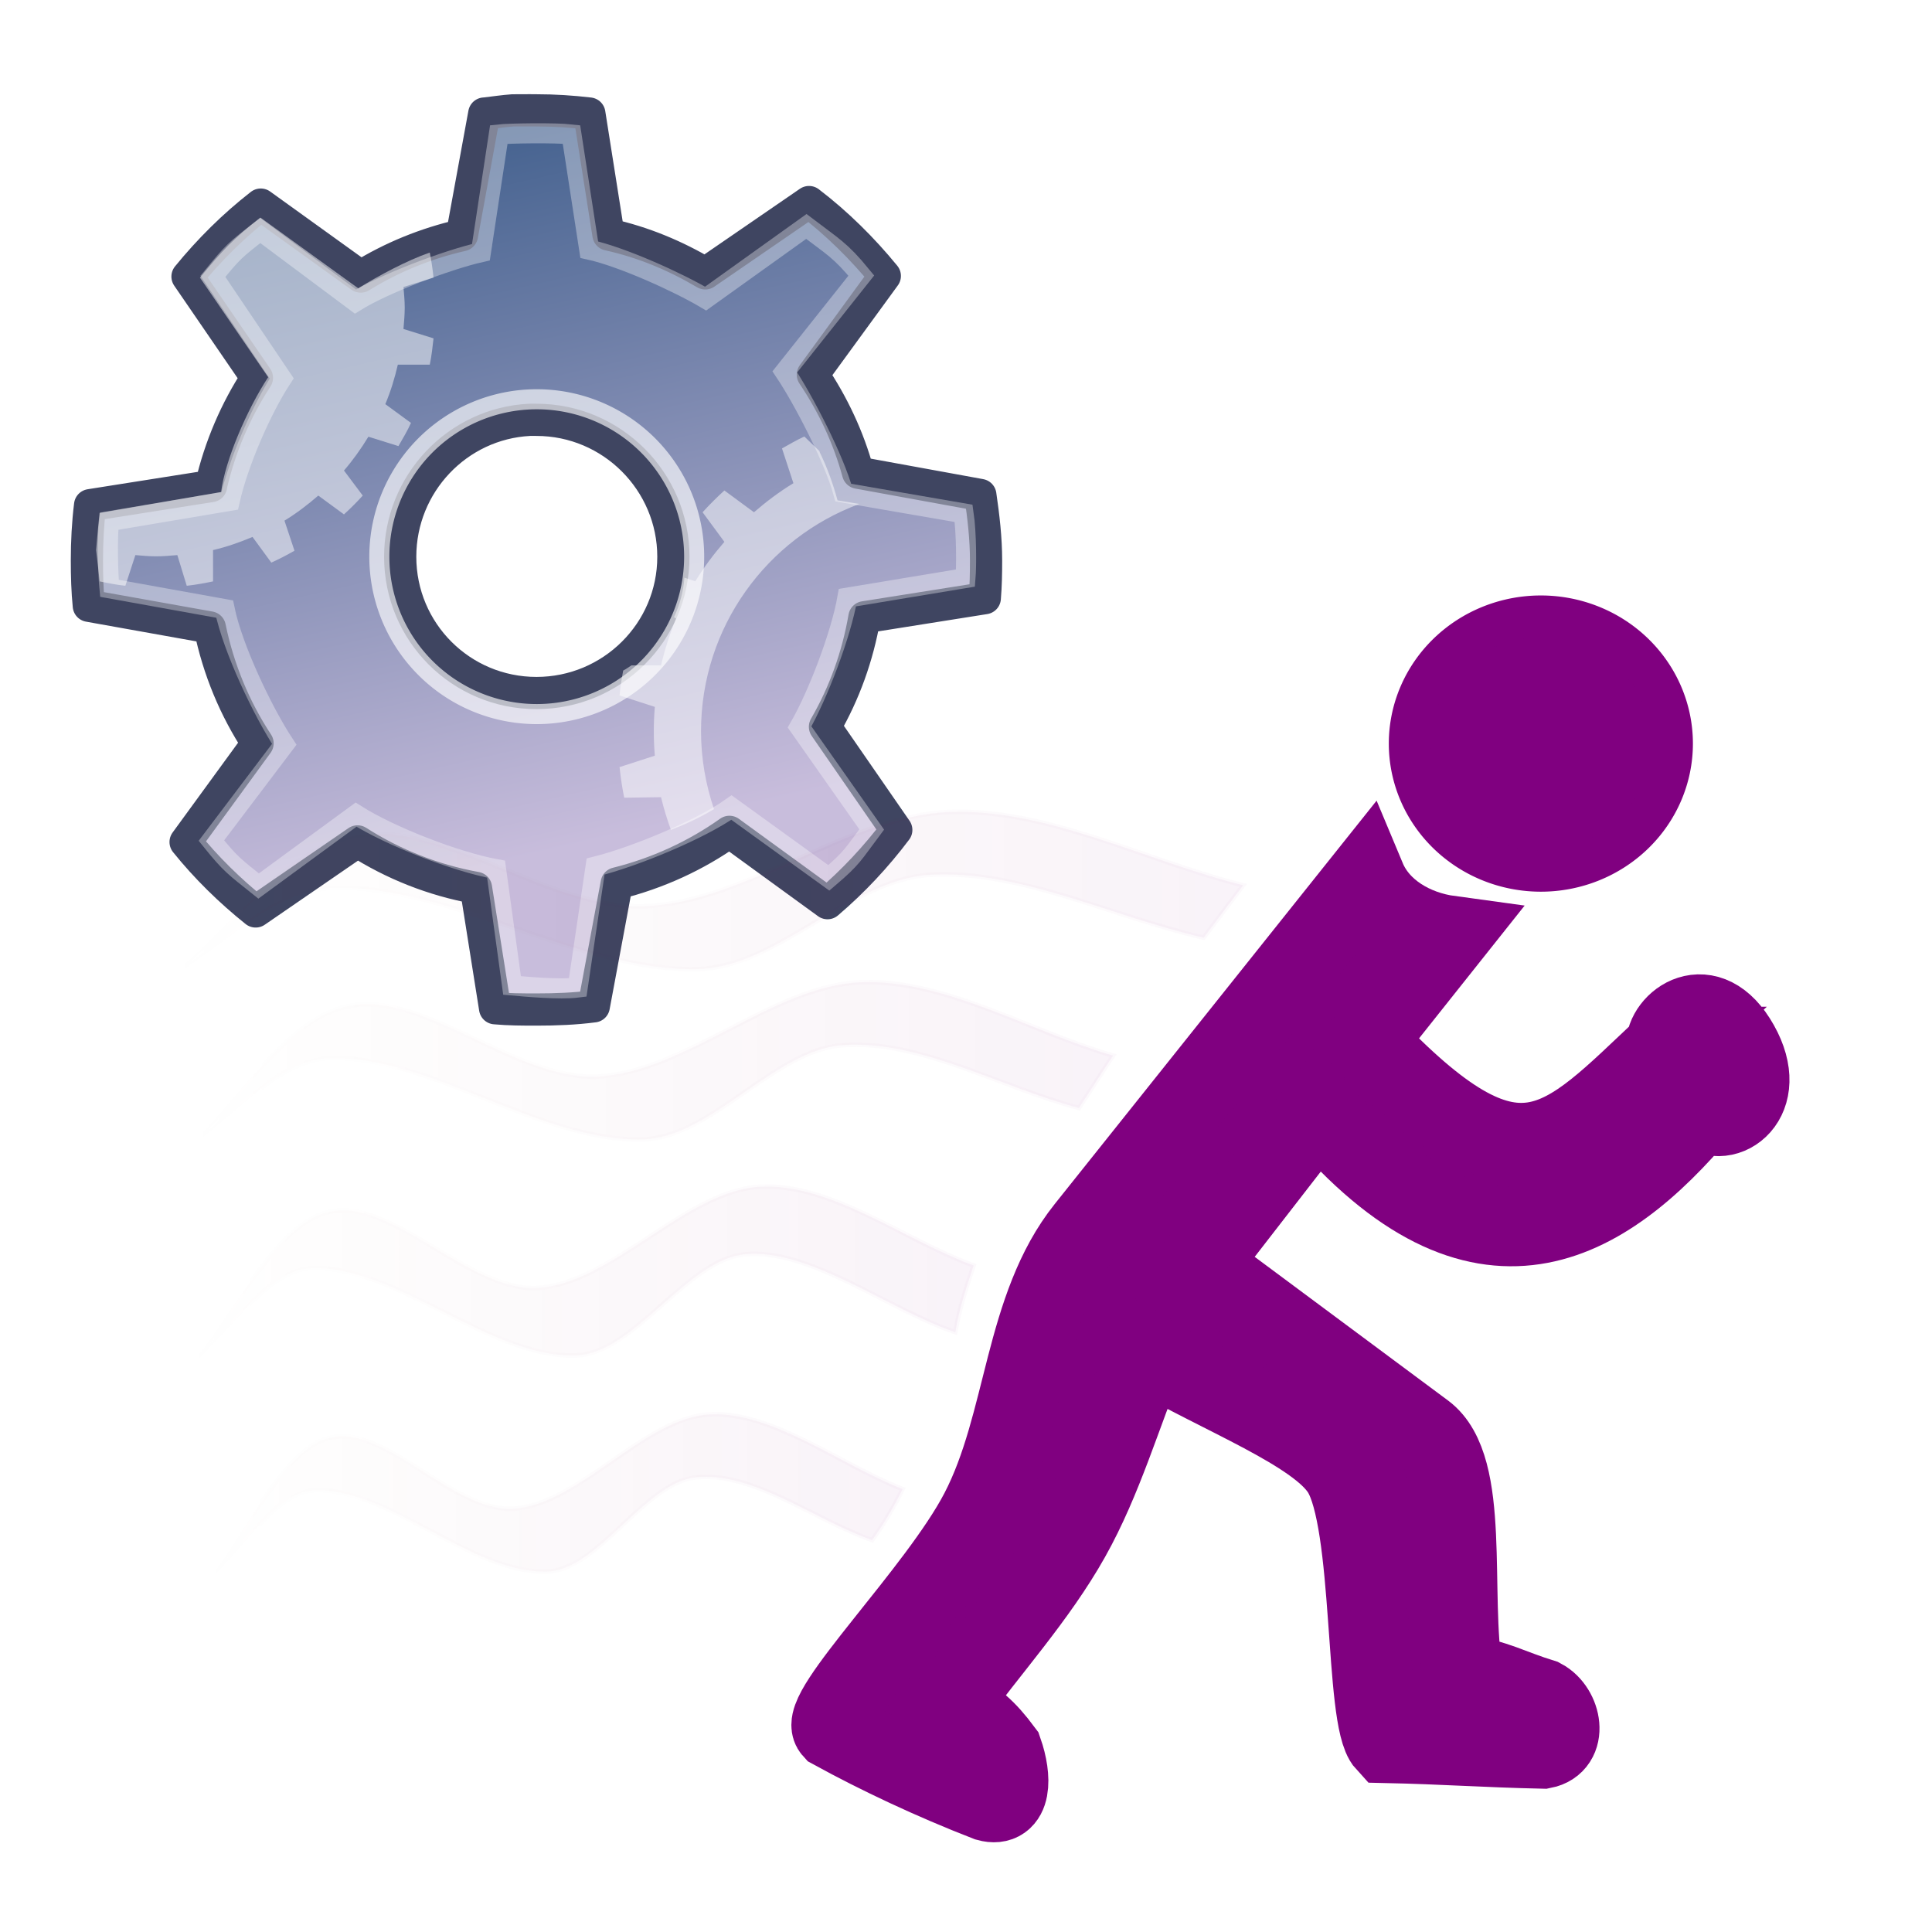 <?xml version="1.0" encoding="UTF-8" standalone="no"?>
<!-- Created with Inkscape (http://www.inkscape.org/) -->
<svg
   xmlns:dc="http://purl.org/dc/elements/1.1/"
   xmlns:cc="http://creativecommons.org/ns#"
   xmlns:rdf="http://www.w3.org/1999/02/22-rdf-syntax-ns#"
   xmlns:svg="http://www.w3.org/2000/svg"
   xmlns="http://www.w3.org/2000/svg"
   xmlns:xlink="http://www.w3.org/1999/xlink"
   xmlns:sodipodi="http://sodipodi.sourceforge.net/DTD/sodipodi-0.dtd"
   xmlns:inkscape="http://www.inkscape.org/namespaces/inkscape"
   inkscape:export-ydpi="240.00000"
   inkscape:export-xdpi="240.00000"
   inkscape:export-filename="/home/jimmac/gfx/novell/pdes/trunk/docs/BIGmime-text.png"
   sodipodi:docname="optimizedexecutionorder.svg"
   sodipodi:docbase="/home/sevenissimo/Tango-Project/tango-icon-devel/scalable/apps"
   inkscape:version="0.46"
   sodipodi:version="0.32"
   id="svg249"
   height="48px"
   width="48px"
   inkscape:output_extension="org.inkscape.output.svg.inkscape">
  <defs
     id="defs3">
    <inkscape:perspective
       sodipodi:type="inkscape:persp3d"
       inkscape:vp_x="0 : 24 : 1"
       inkscape:vp_y="0 : 1000 : 0"
       inkscape:vp_z="48 : 24 : 1"
       inkscape:persp3d-origin="24 : 16 : 1"
       id="perspective103" />
    <linearGradient
       inkscape:collect="always"
       id="linearGradient4542">
      <stop
         style="stop-color:#000000;stop-opacity:1;"
         offset="0"
         id="stop4544" />
      <stop
         style="stop-color:#000000;stop-opacity:0;"
         offset="1"
         id="stop4546" />
    </linearGradient>
    <linearGradient
       id="linearGradient15662">
      <stop
         id="stop15664"
         offset="0"
         style="stop-color:#ffffff;stop-opacity:1;" />
      <stop
         id="stop15666"
         offset="1"
         style="stop-color:#f8f8f8;stop-opacity:1;" />
    </linearGradient>
    <radialGradient
       id="aigrd3"
       cx="20.892"
       cy="64.568"
       r="5.257"
       fx="20.892"
       fy="64.568"
       gradientUnits="userSpaceOnUse">
      <stop
         offset="0"
         style="stop-color:#F0F0F0"
         id="stop15573" />
      <stop
         offset="1"
         style="stop-color:#9a9a9a;stop-opacity:1;"
         id="stop15575" />
    </radialGradient>
    <radialGradient
       id="aigrd2"
       cx="20.892"
       cy="114.568"
       r="5.256"
       fx="20.892"
       fy="114.568"
       gradientUnits="userSpaceOnUse">
      <stop
         offset="0"
         style="stop-color:#F0F0F0"
         id="stop15566" />
      <stop
         offset="1"
         style="stop-color:#9a9a9a;stop-opacity:1;"
         id="stop15568" />
    </radialGradient>
    <linearGradient
       id="linearGradient269">
      <stop
         id="stop270"
         offset="0"
         style="stop-color:#a3a3a3;stop-opacity:1;" />
      <stop
         id="stop271"
         offset="1"
         style="stop-color:#4c4c4c;stop-opacity:1;" />
    </linearGradient>
    <linearGradient
       id="linearGradient259">
      <stop
         id="stop260"
         offset="0"
         style="stop-color:#fafafa;stop-opacity:1;" />
      <stop
         id="stop261"
         offset="1"
         style="stop-color:#bbbbbb;stop-opacity:1;" />
    </linearGradient>
    <linearGradient
       id="linearGradient4440">
      <stop
         id="stop4442"
         offset="0"
         style="stop-color:#7d7d7d;stop-opacity:1;" />
      <stop
         style="stop-color:#b1b1b1;stop-opacity:1;"
         offset="0.5"
         id="stop4448" />
      <stop
         id="stop4444"
         offset="1"
         style="stop-color:#686868;stop-opacity:1;" />
    </linearGradient>
    <linearGradient
       id="linearGradient4454">
      <stop
         id="stop4456"
         offset="0"
         style="stop-color:#729fcf;stop-opacity:0.208;" />
      <stop
         id="stop4458"
         offset="1"
         style="stop-color:#729fcf;stop-opacity:0.676;" />
    </linearGradient>
    <linearGradient
       id="linearGradient4467">
      <stop
         id="stop4469"
         offset="0"
         style="stop-color:#ffffff;stop-opacity:1;" />
      <stop
         id="stop4471"
         offset="1"
         style="stop-color:#ffffff;stop-opacity:0.248;" />
    </linearGradient>
    <linearGradient
       id="linearGradient2366">
      <stop
         style="stop-color:#ffffff;stop-opacity:1;"
         offset="0"
         id="stop2368" />
      <stop
         id="stop2374"
         offset="0.5"
         style="stop-color:#ffffff;stop-opacity:0.219;" />
      <stop
         style="stop-color:#ffffff;stop-opacity:1;"
         offset="1"
         id="stop2370" />
    </linearGradient>
    <radialGradient
       inkscape:collect="always"
       xlink:href="#linearGradient4542"
       id="radialGradient2312"
       gradientUnits="userSpaceOnUse"
       gradientTransform="matrix(1,0,0,0.285,0,30.089)"
       cx="24.307"
       cy="42.078"
       fx="24.307"
       fy="42.078"
       r="15.822" />
    <linearGradient
       y2="248.631"
       x2="153"
       y1="15.424"
       x1="99.777"
       gradientTransform="matrix(0.201,0,0,0.201,-54.336,-1.051)"
       gradientUnits="userSpaceOnUse"
       id="linearGradient3773"
       xlink:href="#aigrd1"
       inkscape:collect="always" />
    <linearGradient
       y2="248.631"
       x2="153"
       y1="15.424"
       x1="99.777"
       gradientUnits="userSpaceOnUse"
       id="aigrd1">
      <stop
         id="stop53300"
         style="stop-color:#184375"
         offset="0" />
      <stop
         id="stop53302"
         style="stop-color:#C8BDDC"
         offset="1" />
    </linearGradient>
    <linearGradient
       y2="1478.091"
       x2="472.404"
       y1="1478.091"
       x1="278.59"
       gradientTransform="matrix(-0.199,0,0,5.035526e-2,96.144,-32.292)"
       gradientUnits="userSpaceOnUse"
       id="linearGradient3949"
       xlink:href="#linearGradient1538"
       inkscape:collect="always" />
    <linearGradient
       y2="1478.091"
       x2="472.404"
       y1="1478.091"
       x1="278.59"
       spreadMethod="pad"
       gradientTransform="matrix(-0.199,0,0,5.035526e-2,96.144,-32.292)"
       gradientUnits="userSpaceOnUse"
       id="linearGradient3947"
       xlink:href="#linearGradient1538"
       inkscape:collect="always" />
    <linearGradient
       y2="1267.703"
       x2="465.682"
       y1="1267.703"
       x1="252.696"
       gradientTransform="matrix(-0.204,0,0,4.911655e-2,96.144,-32.292)"
       gradientUnits="userSpaceOnUse"
       id="linearGradient3945"
       xlink:href="#linearGradient1538"
       inkscape:collect="always" />
    <linearGradient
       y2="1267.703"
       x2="465.682"
       y1="1267.703"
       x1="252.696"
       spreadMethod="pad"
       gradientTransform="matrix(-0.204,0,0,4.911655e-2,96.144,-32.292)"
       gradientUnits="userSpaceOnUse"
       id="linearGradient3943"
       xlink:href="#linearGradient1538"
       inkscape:collect="always" />
    <linearGradient
       y2="1161.22"
       x2="414.945"
       y1="1161.22"
       x1="191.306"
       gradientTransform="matrix(-0.229,0,0,4.364087e-2,96.144,-32.292)"
       gradientUnits="userSpaceOnUse"
       id="linearGradient3941"
       xlink:href="#linearGradient1538"
       inkscape:collect="always" />
    <linearGradient
       y2="1161.22"
       x2="414.945"
       y1="1161.22"
       x1="191.306"
       spreadMethod="pad"
       gradientTransform="matrix(-0.229,0,0,4.364087e-2,96.144,-32.292)"
       gradientUnits="userSpaceOnUse"
       id="linearGradient3939"
       xlink:href="#linearGradient1538"
       inkscape:collect="always" />
    <linearGradient
       y2="1019.394"
       x2="389.664"
       y1="1019.394"
       x1="148.855"
       gradientTransform="matrix(-0.247,0,0,4.052916e-2,96.144,-32.292)"
       gradientUnits="userSpaceOnUse"
       id="linearGradient3937"
       xlink:href="#linearGradient1538"
       inkscape:collect="always" />
    <linearGradient
       y2="1019.394"
       x2="389.664"
       y1="1019.394"
       x1="148.855"
       spreadMethod="pad"
       gradientTransform="matrix(-0.247,0,0,4.052916e-2,96.144,-32.292)"
       gradientUnits="userSpaceOnUse"
       id="linearGradient3935"
       xlink:href="#linearGradient1538"
       inkscape:collect="always" />
    <linearGradient
       y2="1478.091"
       x2="472.404"
       y1="1478.091"
       x1="278.59"
       gradientTransform="matrix(-0.199,0,0,0.05,96.144,-32.292)"
       gradientUnits="userSpaceOnUse"
       id="linearGradient3154"
       xlink:href="#linearGradient1538"
       inkscape:collect="always" />
    <linearGradient
       y2="1478.091"
       x2="472.404"
       y1="1478.091"
       x1="278.59"
       spreadMethod="pad"
       gradientTransform="matrix(-0.199,0,0,0.05,96.144,-32.292)"
       gradientUnits="userSpaceOnUse"
       id="linearGradient3152"
       xlink:href="#linearGradient1538"
       inkscape:collect="always" />
    <linearGradient
       y2="1267.703"
       x2="465.682"
       y1="1267.703"
       x1="252.696"
       gradientTransform="matrix(-0.204,0,0,0.049,96.144,-32.292)"
       gradientUnits="userSpaceOnUse"
       id="linearGradient3150"
       xlink:href="#linearGradient1538"
       inkscape:collect="always" />
    <linearGradient
       y2="1267.703"
       x2="465.682"
       y1="1267.703"
       x1="252.696"
       spreadMethod="pad"
       gradientTransform="matrix(-0.204,0,0,0.049,96.144,-32.292)"
       gradientUnits="userSpaceOnUse"
       id="linearGradient3148"
       xlink:href="#linearGradient1538"
       inkscape:collect="always" />
    <linearGradient
       y2="1161.22"
       x2="414.945"
       y1="1161.22"
       x1="191.306"
       gradientTransform="matrix(-0.229,0,0,0.044,96.144,-32.292)"
       gradientUnits="userSpaceOnUse"
       id="linearGradient3146"
       xlink:href="#linearGradient1538"
       inkscape:collect="always" />
    <linearGradient
       y2="1161.22"
       x2="414.945"
       y1="1161.22"
       x1="191.306"
       spreadMethod="pad"
       gradientTransform="matrix(-0.229,0,0,0.044,96.144,-32.292)"
       gradientUnits="userSpaceOnUse"
       id="linearGradient3144"
       xlink:href="#linearGradient1538"
       inkscape:collect="always" />
    <linearGradient
       y2="1019.394"
       x2="389.664"
       y1="1019.394"
       x1="148.855"
       gradientTransform="matrix(-0.247,0,0,0.041,96.144,-32.292)"
       gradientUnits="userSpaceOnUse"
       id="linearGradient3142"
       xlink:href="#linearGradient1538"
       inkscape:collect="always" />
    <linearGradient
       y2="1019.394"
       x2="389.664"
       y1="1019.394"
       x1="148.855"
       spreadMethod="pad"
       gradientTransform="matrix(-0.247,0,0,0.041,96.144,-32.292)"
       gradientUnits="userSpaceOnUse"
       id="linearGradient3140"
       xlink:href="#linearGradient1538"
       inkscape:collect="always" />
    <linearGradient
       y2="1478.091"
       x2="472.404"
       y1="1478.091"
       x1="278.59"
       gradientTransform="matrix(-0.199,0,0,0.05,96.144,-32.292)"
       gradientUnits="userSpaceOnUse"
       id="linearGradient3130"
       xlink:href="#linearGradient1538"
       inkscape:collect="always" />
    <linearGradient
       y2="1478.091"
       x2="472.404"
       y1="1478.091"
       x1="278.59"
       spreadMethod="pad"
       gradientTransform="matrix(-0.199,0,0,0.05,96.144,-32.292)"
       gradientUnits="userSpaceOnUse"
       id="linearGradient3128"
       xlink:href="#linearGradient1538"
       inkscape:collect="always" />
    <linearGradient
       y2="1267.703"
       x2="465.682"
       y1="1267.703"
       x1="252.696"
       gradientTransform="matrix(-0.204,0,0,0.049,96.144,-32.292)"
       gradientUnits="userSpaceOnUse"
       id="linearGradient3126"
       xlink:href="#linearGradient1538"
       inkscape:collect="always" />
    <linearGradient
       y2="1267.703"
       x2="465.682"
       y1="1267.703"
       x1="252.696"
       spreadMethod="pad"
       gradientTransform="matrix(-0.204,0,0,0.049,96.144,-32.292)"
       gradientUnits="userSpaceOnUse"
       id="linearGradient3124"
       xlink:href="#linearGradient1538"
       inkscape:collect="always" />
    <linearGradient
       y2="1161.22"
       x2="414.945"
       y1="1161.22"
       x1="191.306"
       gradientTransform="matrix(-0.229,0,0,0.044,96.144,-32.292)"
       gradientUnits="userSpaceOnUse"
       id="linearGradient3122"
       xlink:href="#linearGradient1538"
       inkscape:collect="always" />
    <linearGradient
       y2="1161.22"
       x2="414.945"
       y1="1161.22"
       x1="191.306"
       spreadMethod="pad"
       gradientTransform="matrix(-0.229,0,0,0.044,96.144,-32.292)"
       gradientUnits="userSpaceOnUse"
       id="linearGradient3120"
       xlink:href="#linearGradient1538"
       inkscape:collect="always" />
    <linearGradient
       y2="1019.394"
       x2="389.664"
       y1="1019.394"
       x1="148.855"
       gradientTransform="matrix(-0.247,0,0,0.041,96.144,-32.292)"
       gradientUnits="userSpaceOnUse"
       id="linearGradient3118"
       xlink:href="#linearGradient1538"
       inkscape:collect="always" />
    <linearGradient
       y2="1019.394"
       x2="389.664"
       y1="1019.394"
       x1="148.855"
       spreadMethod="pad"
       gradientTransform="matrix(-0.247,0,0,0.041,96.144,-32.292)"
       gradientUnits="userSpaceOnUse"
       id="linearGradient3116"
       xlink:href="#linearGradient1538"
       inkscape:collect="always" />
    <linearGradient
       y2="1478.091"
       x2="472.404"
       y1="1478.091"
       x1="278.59"
       gradientTransform="matrix(-0.199,0,0,0.05,96.144,-32.292)"
       gradientUnits="userSpaceOnUse"
       id="linearGradient3105"
       xlink:href="#linearGradient1538"
       inkscape:collect="always" />
    <linearGradient
       y2="1478.091"
       x2="472.404"
       y1="1478.091"
       x1="278.59"
       spreadMethod="pad"
       gradientTransform="matrix(-0.199,0,0,0.05,96.144,-32.292)"
       gradientUnits="userSpaceOnUse"
       id="linearGradient3103"
       xlink:href="#linearGradient1538"
       inkscape:collect="always" />
    <linearGradient
       y2="1267.703"
       x2="465.682"
       y1="1267.703"
       x1="252.696"
       gradientTransform="matrix(-0.204,0,0,0.049,96.144,-32.292)"
       gradientUnits="userSpaceOnUse"
       id="linearGradient3101"
       xlink:href="#linearGradient1538"
       inkscape:collect="always" />
    <linearGradient
       y2="1267.703"
       x2="465.682"
       y1="1267.703"
       x1="252.696"
       spreadMethod="pad"
       gradientTransform="matrix(-0.204,0,0,0.049,96.144,-32.292)"
       gradientUnits="userSpaceOnUse"
       id="linearGradient3099"
       xlink:href="#linearGradient1538"
       inkscape:collect="always" />
    <linearGradient
       y2="1161.22"
       x2="414.945"
       y1="1161.22"
       x1="191.306"
       gradientTransform="matrix(-0.229,0,0,0.044,96.144,-32.292)"
       gradientUnits="userSpaceOnUse"
       id="linearGradient3097"
       xlink:href="#linearGradient1538"
       inkscape:collect="always" />
    <linearGradient
       y2="1161.22"
       x2="414.945"
       y1="1161.22"
       x1="191.306"
       spreadMethod="pad"
       gradientTransform="matrix(-0.229,0,0,0.044,96.144,-32.292)"
       gradientUnits="userSpaceOnUse"
       id="linearGradient3095"
       xlink:href="#linearGradient1538"
       inkscape:collect="always" />
    <linearGradient
       y2="1019.394"
       x2="389.664"
       y1="1019.394"
       x1="148.855"
       gradientTransform="matrix(-0.247,0,0,0.041,96.144,-32.292)"
       gradientUnits="userSpaceOnUse"
       id="linearGradient3093"
       xlink:href="#linearGradient1538"
       inkscape:collect="always" />
    <linearGradient
       y2="1019.394"
       x2="389.664"
       y1="1019.394"
       x1="148.855"
       spreadMethod="pad"
       gradientTransform="matrix(-0.247,0,0,0.041,96.144,-32.292)"
       gradientUnits="userSpaceOnUse"
       id="linearGradient3091"
       xlink:href="#linearGradient1538"
       inkscape:collect="always" />
    <linearGradient
       y2="1478.091"
       x2="472.404"
       y1="1478.091"
       x1="278.59"
       gradientTransform="matrix(-0.199,0,0,0.05,96.144,-32.292)"
       gradientUnits="userSpaceOnUse"
       id="linearGradient3079"
       xlink:href="#linearGradient1538"
       inkscape:collect="always" />
    <linearGradient
       y2="1478.091"
       x2="472.404"
       y1="1478.091"
       x1="278.59"
       spreadMethod="pad"
       gradientTransform="matrix(-0.199,0,0,0.05,96.144,-32.292)"
       gradientUnits="userSpaceOnUse"
       id="linearGradient3077"
       xlink:href="#linearGradient1538"
       inkscape:collect="always" />
    <linearGradient
       y2="1267.703"
       x2="465.682"
       y1="1267.703"
       x1="252.696"
       gradientTransform="matrix(-0.204,0,0,0.049,96.144,-32.292)"
       gradientUnits="userSpaceOnUse"
       id="linearGradient3075"
       xlink:href="#linearGradient1538"
       inkscape:collect="always" />
    <linearGradient
       y2="1267.703"
       x2="465.682"
       y1="1267.703"
       x1="252.696"
       spreadMethod="pad"
       gradientTransform="matrix(-0.204,0,0,0.049,96.144,-32.292)"
       gradientUnits="userSpaceOnUse"
       id="linearGradient3073"
       xlink:href="#linearGradient1538"
       inkscape:collect="always" />
    <linearGradient
       y2="1161.22"
       x2="414.945"
       y1="1161.22"
       x1="191.306"
       gradientTransform="matrix(-0.229,0,0,0.044,96.144,-32.292)"
       gradientUnits="userSpaceOnUse"
       id="linearGradient3071"
       xlink:href="#linearGradient1538"
       inkscape:collect="always" />
    <linearGradient
       y2="1161.22"
       x2="414.945"
       y1="1161.22"
       x1="191.306"
       spreadMethod="pad"
       gradientTransform="matrix(-0.229,0,0,0.044,96.144,-32.292)"
       gradientUnits="userSpaceOnUse"
       id="linearGradient3069"
       xlink:href="#linearGradient1538"
       inkscape:collect="always" />
    <linearGradient
       y2="1019.394"
       x2="389.664"
       y1="1019.394"
       x1="148.855"
       gradientTransform="matrix(-0.247,0,0,0.041,96.144,-32.292)"
       gradientUnits="userSpaceOnUse"
       id="linearGradient3067"
       xlink:href="#linearGradient1538"
       inkscape:collect="always" />
    <linearGradient
       y2="1019.394"
       x2="389.664"
       y1="1019.394"
       x1="148.855"
       spreadMethod="pad"
       gradientTransform="matrix(-0.247,0,0,0.041,96.144,-32.292)"
       gradientUnits="userSpaceOnUse"
       id="linearGradient3065"
       xlink:href="#linearGradient1538"
       inkscape:collect="always" />
    <linearGradient
       y2="1478.091"
       x2="472.404"
       y1="1478.091"
       x1="278.59"
       gradientTransform="matrix(-0.199,0,0,0.05,96.144,-32.292)"
       gradientUnits="userSpaceOnUse"
       id="linearGradient3052"
       xlink:href="#linearGradient1538"
       inkscape:collect="always" />
    <linearGradient
       y2="1478.091"
       x2="472.404"
       y1="1478.091"
       x1="278.59"
       spreadMethod="pad"
       gradientTransform="matrix(-0.199,0,0,0.05,96.144,-32.292)"
       gradientUnits="userSpaceOnUse"
       id="linearGradient3050"
       xlink:href="#linearGradient1538"
       inkscape:collect="always" />
    <linearGradient
       y2="1267.703"
       x2="465.682"
       y1="1267.703"
       x1="252.696"
       gradientTransform="matrix(-0.204,0,0,0.049,96.144,-32.292)"
       gradientUnits="userSpaceOnUse"
       id="linearGradient3048"
       xlink:href="#linearGradient1538"
       inkscape:collect="always" />
    <linearGradient
       y2="1267.703"
       x2="465.682"
       y1="1267.703"
       x1="252.696"
       spreadMethod="pad"
       gradientTransform="matrix(-0.204,0,0,0.049,96.144,-32.292)"
       gradientUnits="userSpaceOnUse"
       id="linearGradient3046"
       xlink:href="#linearGradient1538"
       inkscape:collect="always" />
    <linearGradient
       y2="1161.22"
       x2="414.945"
       y1="1161.22"
       x1="191.306"
       gradientTransform="matrix(-0.229,0,0,0.044,96.144,-32.292)"
       gradientUnits="userSpaceOnUse"
       id="linearGradient3044"
       xlink:href="#linearGradient1538"
       inkscape:collect="always" />
    <linearGradient
       y2="1161.22"
       x2="414.945"
       y1="1161.22"
       x1="191.306"
       spreadMethod="pad"
       gradientTransform="matrix(-0.229,0,0,0.044,96.144,-32.292)"
       gradientUnits="userSpaceOnUse"
       id="linearGradient3042"
       xlink:href="#linearGradient1538"
       inkscape:collect="always" />
    <linearGradient
       y2="1019.394"
       x2="389.664"
       y1="1019.394"
       x1="148.855"
       gradientTransform="matrix(-0.247,0,0,0.041,96.144,-32.292)"
       gradientUnits="userSpaceOnUse"
       id="linearGradient3040"
       xlink:href="#linearGradient1538"
       inkscape:collect="always" />
    <linearGradient
       y2="1019.394"
       x2="389.664"
       y1="1019.394"
       x1="148.855"
       spreadMethod="pad"
       gradientTransform="matrix(-0.247,0,0,0.041,96.144,-32.292)"
       gradientUnits="userSpaceOnUse"
       id="linearGradient3038"
       xlink:href="#linearGradient1538"
       inkscape:collect="always" />
    <linearGradient
       y2="1478.091"
       x2="472.404"
       y1="1478.091"
       x1="278.59"
       gradientTransform="matrix(-0.199,0,0,0.05,96.144,-32.292)"
       gradientUnits="userSpaceOnUse"
       id="linearGradient3024"
       xlink:href="#linearGradient1538"
       inkscape:collect="always" />
    <linearGradient
       y2="1478.091"
       x2="472.404"
       y1="1478.091"
       x1="278.59"
       spreadMethod="pad"
       gradientTransform="matrix(-0.199,0,0,0.05,96.144,-32.292)"
       gradientUnits="userSpaceOnUse"
       id="linearGradient3022"
       xlink:href="#linearGradient1538"
       inkscape:collect="always" />
    <linearGradient
       y2="1267.703"
       x2="465.682"
       y1="1267.703"
       x1="252.696"
       gradientTransform="matrix(-0.204,0,0,0.049,96.144,-32.292)"
       gradientUnits="userSpaceOnUse"
       id="linearGradient3020"
       xlink:href="#linearGradient1538"
       inkscape:collect="always" />
    <linearGradient
       y2="1267.703"
       x2="465.682"
       y1="1267.703"
       x1="252.696"
       spreadMethod="pad"
       gradientTransform="matrix(-0.204,0,0,0.049,96.144,-32.292)"
       gradientUnits="userSpaceOnUse"
       id="linearGradient3018"
       xlink:href="#linearGradient1538"
       inkscape:collect="always" />
    <linearGradient
       y2="1161.22"
       x2="414.945"
       y1="1161.22"
       x1="191.306"
       gradientTransform="matrix(-0.229,0,0,0.044,96.144,-32.292)"
       gradientUnits="userSpaceOnUse"
       id="linearGradient3016"
       xlink:href="#linearGradient1538"
       inkscape:collect="always" />
    <linearGradient
       y2="1161.22"
       x2="414.945"
       y1="1161.22"
       x1="191.306"
       spreadMethod="pad"
       gradientTransform="matrix(-0.229,0,0,0.044,96.144,-32.292)"
       gradientUnits="userSpaceOnUse"
       id="linearGradient3014"
       xlink:href="#linearGradient1538"
       inkscape:collect="always" />
    <linearGradient
       y2="1019.394"
       x2="389.664"
       y1="1019.394"
       x1="148.855"
       gradientTransform="matrix(-0.247,0,0,0.041,96.144,-32.292)"
       gradientUnits="userSpaceOnUse"
       id="linearGradient3012"
       xlink:href="#linearGradient1538"
       inkscape:collect="always" />
    <linearGradient
       y2="1019.394"
       x2="389.664"
       y1="1019.394"
       x1="148.855"
       spreadMethod="pad"
       gradientTransform="matrix(-0.247,0,0,0.041,96.144,-32.292)"
       gradientUnits="userSpaceOnUse"
       id="linearGradient3010"
       xlink:href="#linearGradient1538"
       inkscape:collect="always" />
    <linearGradient
       y2="1478.091"
       x2="472.404"
       y1="1478.091"
       x1="278.59"
       gradientTransform="matrix(-0.199,0,0,5.035526e-2,96.144,-32.292)"
       gradientUnits="userSpaceOnUse"
       id="linearGradient3505"
       xlink:href="#linearGradient1538"
       inkscape:collect="always" />
    <linearGradient
       y2="1478.091"
       x2="472.404"
       y1="1478.091"
       x1="278.59"
       spreadMethod="pad"
       gradientTransform="matrix(-0.199,0,0,5.035526e-2,96.144,-32.292)"
       gradientUnits="userSpaceOnUse"
       id="linearGradient3503"
       xlink:href="#linearGradient1538"
       inkscape:collect="always" />
    <linearGradient
       y2="1267.703"
       x2="465.682"
       y1="1267.703"
       x1="252.696"
       gradientTransform="matrix(-0.204,0,0,4.911655e-2,96.144,-32.292)"
       gradientUnits="userSpaceOnUse"
       id="linearGradient3501"
       xlink:href="#linearGradient1538"
       inkscape:collect="always" />
    <linearGradient
       y2="1267.703"
       x2="465.682"
       y1="1267.703"
       x1="252.696"
       spreadMethod="pad"
       gradientTransform="matrix(-0.204,0,0,4.911655e-2,96.144,-32.292)"
       gradientUnits="userSpaceOnUse"
       id="linearGradient3499"
       xlink:href="#linearGradient1538"
       inkscape:collect="always" />
    <linearGradient
       y2="1161.22"
       x2="414.945"
       y1="1161.22"
       x1="191.306"
       gradientTransform="matrix(-0.229,0,0,4.364087e-2,96.144,-32.292)"
       gradientUnits="userSpaceOnUse"
       id="linearGradient3497"
       xlink:href="#linearGradient1538"
       inkscape:collect="always" />
    <linearGradient
       y2="1161.22"
       x2="414.945"
       y1="1161.22"
       x1="191.306"
       spreadMethod="pad"
       gradientTransform="matrix(-0.229,0,0,4.364087e-2,96.144,-32.292)"
       gradientUnits="userSpaceOnUse"
       id="linearGradient3495"
       xlink:href="#linearGradient1538"
       inkscape:collect="always" />
    <linearGradient
       y2="1019.394"
       x2="389.664"
       y1="1019.394"
       x1="148.855"
       gradientTransform="matrix(-0.247,0,0,4.052916e-2,96.144,-32.292)"
       gradientUnits="userSpaceOnUse"
       id="linearGradient3493"
       xlink:href="#linearGradient1538"
       inkscape:collect="always" />
    <linearGradient
       y2="1019.394"
       x2="389.664"
       y1="1019.394"
       x1="148.855"
       spreadMethod="pad"
       gradientTransform="matrix(-0.247,0,0,4.052916e-2,96.144,-32.292)"
       gradientUnits="userSpaceOnUse"
       id="linearGradient3491"
       xlink:href="#linearGradient1538"
       inkscape:collect="always" />
    <filter
       id="filter3393"
       inkscape:collect="always">
      <feGaussianBlur
         id="feGaussianBlur3395"
         stdDeviation="0.079"
         inkscape:collect="always" />
    </filter>
    <filter
       id="filter3389"
       inkscape:collect="always">
      <feGaussianBlur
         id="feGaussianBlur3391"
         stdDeviation="0.079"
         inkscape:collect="always" />
    </filter>
    <filter
       id="filter3385"
       inkscape:collect="always">
      <feGaussianBlur
         id="feGaussianBlur3387"
         stdDeviation="0.079"
         inkscape:collect="always" />
    </filter>
    <filter
       id="filter3381"
       inkscape:collect="always">
      <feGaussianBlur
         id="feGaussianBlur3383"
         stdDeviation="0.079"
         inkscape:collect="always" />
    </filter>
    <linearGradient
       y2="1019.394"
       x2="389.664"
       y1="1019.394"
       x1="148.855"
       gradientTransform="matrix(-0.247,0,0,4.052916e-2,96.144,-32.292)"
       gradientUnits="userSpaceOnUse"
       id="linearGradient2421"
       xlink:href="#linearGradient1538"
       inkscape:collect="always" />
    <linearGradient
       spreadMethod="pad"
       y2="1019.394"
       x2="389.664"
       y1="1019.394"
       x1="148.855"
       gradientTransform="matrix(-0.247,0,0,4.052916e-2,96.144,-32.292)"
       gradientUnits="userSpaceOnUse"
       id="linearGradient2419"
       xlink:href="#linearGradient1538"
       inkscape:collect="always" />
    <linearGradient
       y2="1161.22"
       x2="414.945"
       y1="1161.22"
       x1="191.306"
       gradientTransform="matrix(-0.229,0,0,4.364087e-2,96.144,-32.292)"
       gradientUnits="userSpaceOnUse"
       id="linearGradient2416"
       xlink:href="#linearGradient1538"
       inkscape:collect="always" />
    <linearGradient
       spreadMethod="pad"
       y2="1161.22"
       x2="414.945"
       y1="1161.22"
       x1="191.306"
       gradientTransform="matrix(-0.229,0,0,4.364087e-2,96.144,-32.292)"
       gradientUnits="userSpaceOnUse"
       id="linearGradient2414"
       xlink:href="#linearGradient1538"
       inkscape:collect="always" />
    <linearGradient
       y2="1267.703"
       x2="465.682"
       y1="1267.703"
       x1="252.696"
       gradientTransform="matrix(-0.204,0,0,4.911655e-2,96.144,-32.292)"
       gradientUnits="userSpaceOnUse"
       id="linearGradient2411"
       xlink:href="#linearGradient1538"
       inkscape:collect="always" />
    <linearGradient
       spreadMethod="pad"
       y2="1267.703"
       x2="465.682"
       y1="1267.703"
       x1="252.696"
       gradientTransform="matrix(-0.204,0,0,4.911655e-2,96.144,-32.292)"
       gradientUnits="userSpaceOnUse"
       id="linearGradient2409"
       xlink:href="#linearGradient1538"
       inkscape:collect="always" />
    <linearGradient
       y2="1478.091"
       x2="472.404"
       y1="1478.091"
       x1="278.59"
       gradientTransform="matrix(-0.199,0,0,5.035526e-2,96.144,-32.292)"
       gradientUnits="userSpaceOnUse"
       id="linearGradient2406"
       xlink:href="#linearGradient1538"
       inkscape:collect="always" />
    <linearGradient
       spreadMethod="pad"
       y2="1478.091"
       x2="472.404"
       y1="1478.091"
       x1="278.59"
       gradientTransform="matrix(-0.199,0,0,5.035526e-2,96.144,-32.292)"
       gradientUnits="userSpaceOnUse"
       id="linearGradient2404"
       xlink:href="#linearGradient1538"
       inkscape:collect="always" />
    <linearGradient
       id="linearGradient1538">
      <stop
         style="stop-color:#800080;stop-opacity:1;"
         offset="0"
         id="stop1539" />
      <stop
         style="stop-color:#660000;stop-opacity:0;"
         offset="1"
         id="stop1540" />
    </linearGradient>
    <linearGradient
       id="linearGradient1546">
      <stop
         style="stop-color:#660000;stop-opacity:0.498;"
         offset="0"
         id="stop1547" />
      <stop
         style="stop-color:#660000;stop-opacity:0;"
         offset="1"
         id="stop1548" />
    </linearGradient>
    <inkscape:perspective
       id="perspective2855"
       inkscape:persp3d-origin="468.75 : 229.16667 : 1"
       inkscape:vp_z="937.5 : 343.75 : 1"
       inkscape:vp_y="0 : 1000 : 0"
       inkscape:vp_x="0 : 343.75 : 1"
       sodipodi:type="inkscape:persp3d" />
  </defs>
  <sodipodi:namedview
     inkscape:window-y="130"
     inkscape:window-x="2144"
     inkscape:window-height="667"
     inkscape:window-width="931"
     inkscape:document-units="px"
     inkscape:grid-bbox="true"
     showgrid="false"
     inkscape:current-layer="layer5"
     inkscape:cy="23.172095"
     inkscape:cx="25.301891"
     inkscape:zoom="5"
     inkscape:pageshadow="2"
     inkscape:pageopacity="0.0"
     borderopacity="1"
     bordercolor="#666666"
     pagecolor="#ffffff"
     id="base"
     inkscape:showpageshadow="false"
     showborder="true" />
  <g
     inkscape:groupmode="layer"
     id="layer6"
     inkscape:label="Shadow" />
  <g
     style="display:inline"
     inkscape:groupmode="layer"
     inkscape:label="Base"
     id="layer1" />
  <g
     inkscape:groupmode="layer"
     id="layer5"
     inkscape:label="Text"
     style="display:inline">
    <path
       style="fill:none;fill-opacity:0.75;fill-rule:evenodd;stroke:#ffffff;stroke-width:0.91;stroke-linecap:butt;stroke-linejoin:miter;stroke-miterlimit:4;stroke-opacity:0.205;display:inline"
       d="M 9.926,3.854 L 9.926,38.447"
       id="path15674"
       sodipodi:nodetypes="cc" />
    <g
       id="g1601"
       transform="matrix(0.498,0,0,0.498,1.439,2.27)">
      <g
         inkscape:label="Layer 1"
         id="g1605">
        <path
           id="path3243"
           d="M 22.7,0.947 C 22.226,0.98 21.766,1.053 21.302,1.106 L 21.27,1.106 L 20.158,7.174 C 18.346,7.587 16.641,8.287 15.107,9.239 L 10.119,5.649 C 8.771,6.696 7.544,7.917 6.465,9.239 L 9.928,14.291 C 8.877,15.897 8.086,17.732 7.641,19.66 C 7.641,19.669 7.641,19.69 7.641,19.691 L 1.605,20.644 C 1.494,21.546 1.446,22.477 1.446,23.408 C 1.446,24.17 1.467,24.922 1.541,25.664 L 7.577,26.744 C 8.007,28.84 8.822,30.798 9.96,32.526 L 6.37,37.45 C 7.398,38.727 8.585,39.889 9.865,40.913 L 14.948,37.419 C 16.724,38.552 18.707,39.347 20.857,39.738 L 21.81,45.742 C 22.487,45.804 23.182,45.806 23.875,45.806 C 24.854,45.806 25.789,45.769 26.734,45.647 L 27.878,39.515 C 29.919,39.008 31.836,38.126 33.501,36.942 L 38.394,40.5 C 39.662,39.421 40.823,38.18 41.825,36.847 L 38.267,31.7 C 39.23,30.036 39.898,28.2 40.236,26.236 L 46.241,25.283 C 46.293,24.656 46.304,24.049 46.304,23.408 C 46.304,22.296 46.175,21.205 46.018,20.136 L 39.919,19.024 C 39.441,17.259 38.656,15.612 37.663,14.132 L 41.253,9.208 C 40.14,7.847 38.871,6.59 37.472,5.522 L 32.294,9.08 C 30.806,8.2 29.204,7.525 27.465,7.142 L 26.512,1.106 C 25.644,1.004 24.77,0.947 23.875,0.947 C 23.633,0.947 23.384,0.94 23.144,0.947 C 23.027,0.951 22.912,0.941 22.795,0.947 C 22.763,0.949 22.731,0.945 22.7,0.947 z M 23.526,16.387 C 23.642,16.381 23.757,16.387 23.875,16.387 C 27.636,16.387 30.705,19.457 30.705,23.218 C 30.705,26.978 27.636,30.016 23.875,30.016 C 20.114,30.016 17.076,26.978 17.076,23.218 C 17.076,19.575 19.928,16.57 23.526,16.387 z"
           style="opacity:1;fill:url(#linearGradient3773);fill-opacity:1;fill-rule:nonzero;stroke:#3f4561;stroke-width:1.607;stroke-linecap:round;stroke-linejoin:round;marker:none;marker-start:none;marker-mid:none;marker-end:none;stroke-miterlimit:4;stroke-dasharray:none;stroke-dashoffset:0;stroke-opacity:1;visibility:visible;display:inline;overflow:visible"
           inkscape:r_cx="true"
           inkscape:r_cy="true" />
        <path
           transform="matrix(0.617,0,0,0.617,9.382,8.54)"
           d="M 36.239,23.782 A 12.728,12.728 0 1 1 10.783,23.782 A 12.728,12.728 0 1 1 36.239,23.782 z"
           sodipodi:ry="12.727922"
           sodipodi:rx="12.727922"
           sodipodi:cy="23.781593"
           sodipodi:cx="23.511301"
           id="path3283"
           style="opacity:0.648;fill:none;fill-opacity:1;fill-rule:nonzero;stroke:#ffffff;stroke-width:1.622;stroke-linecap:butt;stroke-linejoin:miter;marker:none;marker-start:none;marker-mid:none;marker-end:none;stroke-miterlimit:4;stroke-dasharray:none;stroke-dashoffset:0;stroke-opacity:1;visibility:visible;display:inline;overflow:visible"
           sodipodi:type="arc"
           inkscape:r_cx="true"
           inkscape:r_cy="true" />
        <path
           sodipodi:nodetypes="ccccccccccccccccccccccccccccccccc"
           style="opacity:0.347;fill:none;fill-opacity:1;fill-rule:nonzero;stroke:#ffffff;stroke-width:1;stroke-linecap:butt;stroke-linejoin:miter;marker:none;marker-start:none;marker-mid:none;marker-end:none;stroke-miterlimit:4;stroke-dasharray:none;stroke-dashoffset:0;stroke-opacity:1;visibility:visible;display:inline;overflow:visible"
           d="M 21.996,2.148 L 21.103,8.024 C 19.404,8.41 16.279,9.594 14.842,10.486 L 10.092,6.941 C 8.828,7.922 8.741,7.988 7.731,9.228 L 11.165,14.321 C 10.18,15.827 8.996,18.511 8.571,20.429 C 8.571,20.429 2.553,21.443 2.553,21.443 C 2.45,22.288 2.499,24.097 2.569,24.792 L 8.317,25.828 C 8.719,27.793 10.225,30.955 11.292,32.575 L 7.657,37.378 C 8.621,38.574 8.813,38.684 10.013,39.644 L 14.873,36.083 C 16.539,37.145 19.844,38.437 21.859,38.804 L 22.656,44.605 C 23.291,44.663 25.045,44.825 25.931,44.711 L 26.824,38.672 C 28.737,38.196 32.043,36.839 33.603,35.729 L 38.459,39.237 C 39.648,38.225 39.659,38.073 40.598,36.823 L 37,31.709 C 37.903,30.149 39.071,27.098 39.388,25.257 L 45.279,24.28 C 45.328,23.692 45.331,22.055 45.184,21.052 L 39.182,20.017 C 38.734,18.362 37.196,15.381 36.265,13.993 L 40.08,9.191 C 39.037,7.915 38.649,7.74 37.338,6.74 L 32.314,10.338 C 30.919,9.513 28.137,8.255 26.507,7.897 L 25.62,2.148 C 24.806,2.053 22.46,2.095 21.996,2.148 z"
           id="path3285"
           inkscape:r_cx="true"
           inkscape:r_cy="true" />
        <path
           sodipodi:nodetypes="cccccccccsccccccccccccccccccccsccccc"
           inkscape:r_cy="true"
           inkscape:r_cx="true"
           id="path3767"
           d="M 10.103,6.297 C 8.755,7.344 8.166,7.972 7.087,9.294 L 10.49,14.259 C 9.439,15.858 8.332,18.426 8.142,19.988 C 8.142,19.988 2.08,21.032 2.08,21.032 C 2.011,21.595 1.906,22.885 1.906,22.885 L 2.083,24.447 C 2.511,24.536 2.923,24.618 3.364,24.666 L 3.864,23.135 C 4.208,23.163 4.544,23.197 4.896,23.197 C 5.247,23.197 5.614,23.163 5.958,23.135 L 6.427,24.666 C 6.868,24.618 7.312,24.536 7.739,24.447 L 7.739,22.885 C 8.425,22.725 9.071,22.497 9.708,22.229 L 10.646,23.51 C 11.048,23.328 11.421,23.134 11.802,22.916 L 11.302,21.416 C 11.899,21.054 12.464,20.621 12.989,20.166 L 14.271,21.104 C 14.596,20.807 14.912,20.492 15.208,20.166 L 14.271,18.916 C 14.725,18.39 15.127,17.826 15.489,17.229 L 16.989,17.697 C 17.207,17.316 17.433,16.943 17.614,16.541 L 16.333,15.604 C 16.602,14.967 16.798,14.321 16.958,13.635 L 18.552,13.635 C 18.64,13.207 18.691,12.764 18.739,12.322 L 17.239,11.854 C 17.268,11.51 17.302,11.142 17.302,10.791 C 17.302,10.44 17.268,10.104 17.239,9.76 L 18.739,9.291 C 18.694,8.871 18.634,8.449 18.552,8.041 C 17.404,8.44 15.999,9.194 14.983,9.825 L 10.103,6.297 z"
           style="opacity:0.5;fill:#ffffff;fill-opacity:1;fill-rule:nonzero;stroke:none;stroke-width:1;stroke-linecap:butt;stroke-linejoin:miter;marker:none;marker-start:none;marker-mid:none;marker-end:none;stroke-miterlimit:4;stroke-dasharray:none;stroke-dashoffset:0;stroke-opacity:1;visibility:visible;display:inline;overflow:visible" />
        <path
           inkscape:r_cy="true"
           inkscape:r_cx="true"
           id="path3770"
           d="M 37.237,17.218 C 36.853,17.399 36.49,17.604 36.123,17.813 L 36.693,19.548 C 35.996,19.97 35.338,20.468 34.725,20.998 L 33.249,19.911 C 32.869,20.257 32.507,20.618 32.162,20.998 L 33.249,22.474 C 32.719,23.087 32.222,23.745 31.799,24.442 L 31.255,24.261 C 31.208,24.961 31.019,25.622 30.737,26.229 L 30.841,26.306 C 30.528,27.049 30.276,27.837 30.09,28.637 L 28.614,28.637 C 28.478,28.722 28.344,28.822 28.2,28.896 C 28.122,29.311 28.065,29.713 28.019,30.138 L 29.779,30.708 C 29.746,31.109 29.728,31.515 29.728,31.925 C 29.728,32.335 29.746,32.741 29.779,33.142 L 28.019,33.712 C 28.075,34.226 28.149,34.74 28.252,35.239 L 30.09,35.213 C 30.218,35.763 30.393,36.321 30.582,36.845 C 31.327,36.557 32.056,36.215 32.731,35.809 C 32.32,34.593 32.084,33.28 32.084,31.925 C 32.084,26.727 35.376,22.288 39.981,20.584 L 38.894,20.403 C 38.671,19.58 38.382,18.774 38.013,18.02 C 38.003,17.998 37.999,17.965 37.988,17.943 L 37.936,17.891 L 37.237,17.218 z"
           style="opacity:0.5;fill:#ffffff;fill-opacity:1;fill-rule:nonzero;stroke:none;stroke-width:1;stroke-linecap:butt;stroke-linejoin:miter;marker:none;marker-start:none;marker-mid:none;marker-end:none;stroke-miterlimit:4;stroke-dasharray:none;stroke-dashoffset:0;stroke-opacity:1;visibility:visible;display:inline;overflow:visible" />
      </g>
    </g>
    <g
       id="g2683"
       transform="translate(-0.84,-1.4483862e-2)">
      <path
         transform="matrix(0.455,0,0,0.452,4.749,18.254)"
         d="M 59.291,8.308 C 58.571,9.268 57.852,10.228 57.132,11.187 C 52.141,10.036 47.033,7.428 42.16,7.732 C 37.82,8.004 33.852,12.818 29.492,12.915 C 23.007,13.058 16.004,8.265 9.626,8.452 C 6.215,8.552 3.292,12.003 0.125,13.779 C 3.724,11.043 6.894,6.23 10.922,5.573 C 15.723,4.79 21.426,9.667 26.613,9.46 C 32.223,9.235 37.705,4.475 43.312,4.277 C 48.597,4.091 53.965,6.965 59.291,8.308 z"
         id="path1531"
         sodipodi:nodetypes="ccssscsssc"
         style="opacity:0.219;fill:url(#linearGradient3935);fill-opacity:1;fill-rule:evenodd;stroke:url(#linearGradient3937);stroke-width:0.25;stroke-linecap:butt;stroke-linejoin:miter;stroke-miterlimit:4;stroke-opacity:0.498;filter:url(#filter3393)" />
      <path
         transform="matrix(0.455,0,0,0.452,4.749,18.254)"
         d="M 52.183,17.67 C 51.562,18.629 50.942,19.589 50.321,20.549 C 46.02,19.397 41.617,16.789 37.418,17.094 C 33.676,17.365 30.256,22.18 26.499,22.276 C 20.909,22.42 14.873,17.626 9.376,17.814 C 6.436,17.914 3.917,21.365 1.187,23.14 C 4.289,20.405 7.021,15.591 10.493,14.935 C 14.631,14.152 19.547,19.029 24.017,18.821 C 28.853,18.597 33.577,13.837 38.41,13.639 C 42.965,13.453 47.592,16.326 52.183,17.67 L 52.183,17.67 z"
         id="path1535"
         sodipodi:nodetypes="ccssscsssc"
         style="opacity:0.219;fill:url(#linearGradient3939);fill-opacity:1;fill-rule:evenodd;stroke:url(#linearGradient3941);stroke-width:0.25;stroke-linecap:butt;stroke-linejoin:miter;stroke-miterlimit:4;stroke-opacity:0.498;filter:url(#filter3389)" />
      <path
         transform="matrix(0.455,0,0,0.452,4.749,18.254)"
         d="M 44.571,29.205 C 44.19,30.38 43.81,31.482 43.573,32.873 C 39.937,31.636 35.638,28.26 32.088,28.587 C 28.925,28.878 26.033,34.048 22.857,34.152 C 18.131,34.306 13.028,29.159 8.381,29.36 C 5.895,29.468 3.765,33.173 1.457,35.079 C 4.08,32.142 6.39,26.974 9.325,26.269 C 12.824,25.428 16.979,30.665 20.759,30.442 C 24.847,30.201 28.841,25.09 32.927,24.877 C 36.778,24.677 40.69,27.763 44.571,29.205 L 44.571,29.205 z"
         id="path1536"
         sodipodi:nodetypes="ccssscsssc"
         style="opacity:0.219;fill:url(#linearGradient3943);fill-opacity:1;fill-rule:evenodd;stroke:url(#linearGradient3945);stroke-width:0.25;stroke-linecap:butt;stroke-linejoin:miter;stroke-miterlimit:4;stroke-opacity:0.498;filter:url(#filter3385)" />
      <path
         transform="matrix(0.455,0,0,0.452,4.749,18.254)"
         d="M 40.694,41.495 C 40.233,42.454 39.629,43.486 39.025,44.302 C 35.824,43.15 32.547,40.542 29.421,40.847 C 26.636,41.118 24.091,45.933 21.294,46.029 C 17.134,46.173 12.641,41.379 8.55,41.567 C 6.361,41.667 4.487,45.117 2.455,46.893 C 4.764,44.158 6.797,39.344 9.381,38.687 C 12.461,37.905 16.12,42.782 19.447,42.574 C 23.046,42.35 26.562,37.589 30.16,37.392 C 33.55,37.206 37.277,40.151 40.694,41.495 L 40.694,41.495 z"
         id="path1537"
         sodipodi:nodetypes="ccssscsssc"
         style="opacity:0.219;fill:url(#linearGradient3947);fill-opacity:1;fill-rule:evenodd;stroke:url(#linearGradient3949);stroke-width:0.25;stroke-linecap:butt;stroke-linejoin:miter;stroke-miterlimit:4;stroke-opacity:0.498;filter:url(#filter3381)" />
      <path
         transform="matrix(-6.539506e-2,0,0,6.543216e-2,64.085,-4.379)"
         style="fill:#800080;fill-opacity:1;fill-rule:evenodd;stroke:#800080;stroke-width:15.774;stroke-linecap:butt;stroke-linejoin:miter;stroke-miterlimit:4;stroke-dasharray:none;stroke-opacity:1"
         sodipodi:type="arc"
         sodipodi:ry="48.351555"
         sodipodi:rx="49.878448"
         sodipodi:cy="349.48361"
         sodipodi:cx="381.72281"
         id="path908"
         d="M 431.601,349.484 A 49.878,48.352 0 1 1 331.844,349.484 A 49.878,48.352 0 1 1 431.601,349.484 z" />
      <path
         style="fill:#800080;fill-opacity:1;fill-rule:evenodd;stroke:#800080;stroke-width:1.986;stroke-linecap:butt;stroke-linejoin:miter;stroke-miterlimit:4;stroke-opacity:1"
         sodipodi:nodetypes="czcccsccccscsccccsscccc"
         id="path1530"
         d="M 42.228,26.02 C 42.199,25.438 43.259,24.569 44.045,25.969 C 44.82,27.35 43.677,28.097 43.108,27.583 C 40.702,30.45 37.613,32.333 33.591,27.583 L 30.607,31.433 L 36.223,35.606 C 37.385,36.47 36.853,39.604 37.19,41.625 C 37.985,41.732 38.362,41.977 39.156,42.222 C 39.642,42.482 39.803,43.339 39.177,43.461 C 37.739,43.43 36.719,43.352 35.282,43.321 C 34.728,42.723 34.984,37.837 34.176,36.563 C 33.55,35.577 31.188,34.685 29.332,33.605 C 28.697,35.141 28.237,36.773 27.428,38.213 C 26.597,39.692 25.418,40.979 24.413,42.362 C 25.06,42.733 25.336,42.967 25.751,43.523 C 25.982,44.183 25.981,44.936 25.378,44.769 C 24.003,44.235 22.675,43.609 21.531,42.982 C 21.128,42.542 24.142,39.574 25.185,37.569 C 26.331,35.368 26.257,32.505 27.82,30.548 L 34.772,21.836 C 35.112,22.649 35.961,23.139 36.856,23.261 L 34.772,25.882 C 38.57,29.896 39.59,28.5 42.229,26.02 L 42.228,26.02 z" />
      <path
         id="path2857"
         d="M 21.84,39.406 C 20.546,38.799 19.279,38.126 18.924,37.855 C 18.783,37.747 19.243,37.015 20.916,34.685 C 23.015,31.762 23.667,30.514 24.209,28.381 C 25.004,25.251 25.323,24.221 25.754,23.388 C 26.161,22.602 34.472,11.338 34.657,11.323 C 34.697,11.319 34.789,11.452 34.86,11.617 C 35.019,11.984 35.84,12.6 36.482,12.833 C 36.743,12.927 36.957,13.034 36.957,13.07 C 36.957,13.105 36.466,13.786 35.866,14.582 C 35.265,15.378 34.743,16.113 34.706,16.216 C 34.602,16.501 36.897,18.615 37.842,19.106 C 38.538,19.467 38.732,19.511 39.438,19.464 C 40.102,19.419 40.359,19.328 40.912,18.941 C 41.719,18.376 43.641,16.493 43.641,16.267 C 43.641,15.981 44.209,15.533 44.571,15.533 C 45.042,15.533 45.689,16.264 45.865,16.996 C 46.101,17.979 45.531,18.801 44.814,18.51 C 44.672,18.453 44.245,18.8 43.385,19.671 C 42.459,20.608 41.92,21.037 41.187,21.418 C 40.257,21.903 40.165,21.924 38.962,21.924 C 37.818,21.924 37.635,21.888 36.895,21.517 C 35.962,21.05 34.399,19.767 33.797,18.974 C 33.57,18.676 33.339,18.432 33.283,18.432 C 33.169,18.432 29.597,23.301 29.666,23.362 C 29.691,23.383 31.26,24.624 33.153,26.118 C 35.673,28.107 36.649,28.953 36.793,29.273 C 37.111,29.976 37.246,31.002 37.327,33.322 C 37.419,35.961 37.475,36.353 37.761,36.353 C 38.066,36.353 39.764,36.976 39.985,37.169 C 40.277,37.424 40.409,37.918 40.263,38.206 C 40.116,38.497 39.485,38.528 36.793,38.375 L 35.277,38.289 L 35.151,37.881 C 35.082,37.656 34.937,36.376 34.831,35.035 C 34.466,30.455 34.232,29.673 32.958,28.781 C 31.816,27.982 28.254,26.042 28.148,26.161 C 28.094,26.222 27.727,27.162 27.333,28.249 C 26.14,31.542 25.552,32.621 23.166,35.893 L 22.243,37.159 L 22.541,37.378 C 23.364,37.982 23.884,38.619 23.964,39.122 C 24.066,39.758 23.951,40.175 23.674,40.171 C 23.559,40.169 22.733,39.825 21.84,39.406 L 21.84,39.406 z"
         style="fill:none;fill-opacity:1;fill-rule:nonzero;stroke:none;stroke-width:0;stroke-miterlimit:4;stroke-dasharray:none;stroke-opacity:1" />
      <path
         id="path2859"
         d="M 36.295,12.162 C 35.329,11.654 34.872,10.86 34.878,9.698 C 34.89,7.447 37.585,6.276 39.236,7.804 C 40.384,8.867 40.431,10.545 39.345,11.65 C 38.46,12.549 37.377,12.73 36.295,12.162 L 36.295,12.162 z"
         style="fill:none;fill-opacity:1;fill-rule:nonzero;stroke:none;stroke-width:0;stroke-linecap:butt;stroke-miterlimit:4;stroke-dasharray:none;stroke-dashoffset:0;stroke-opacity:0" />
    </g>
  </g>
</svg>
